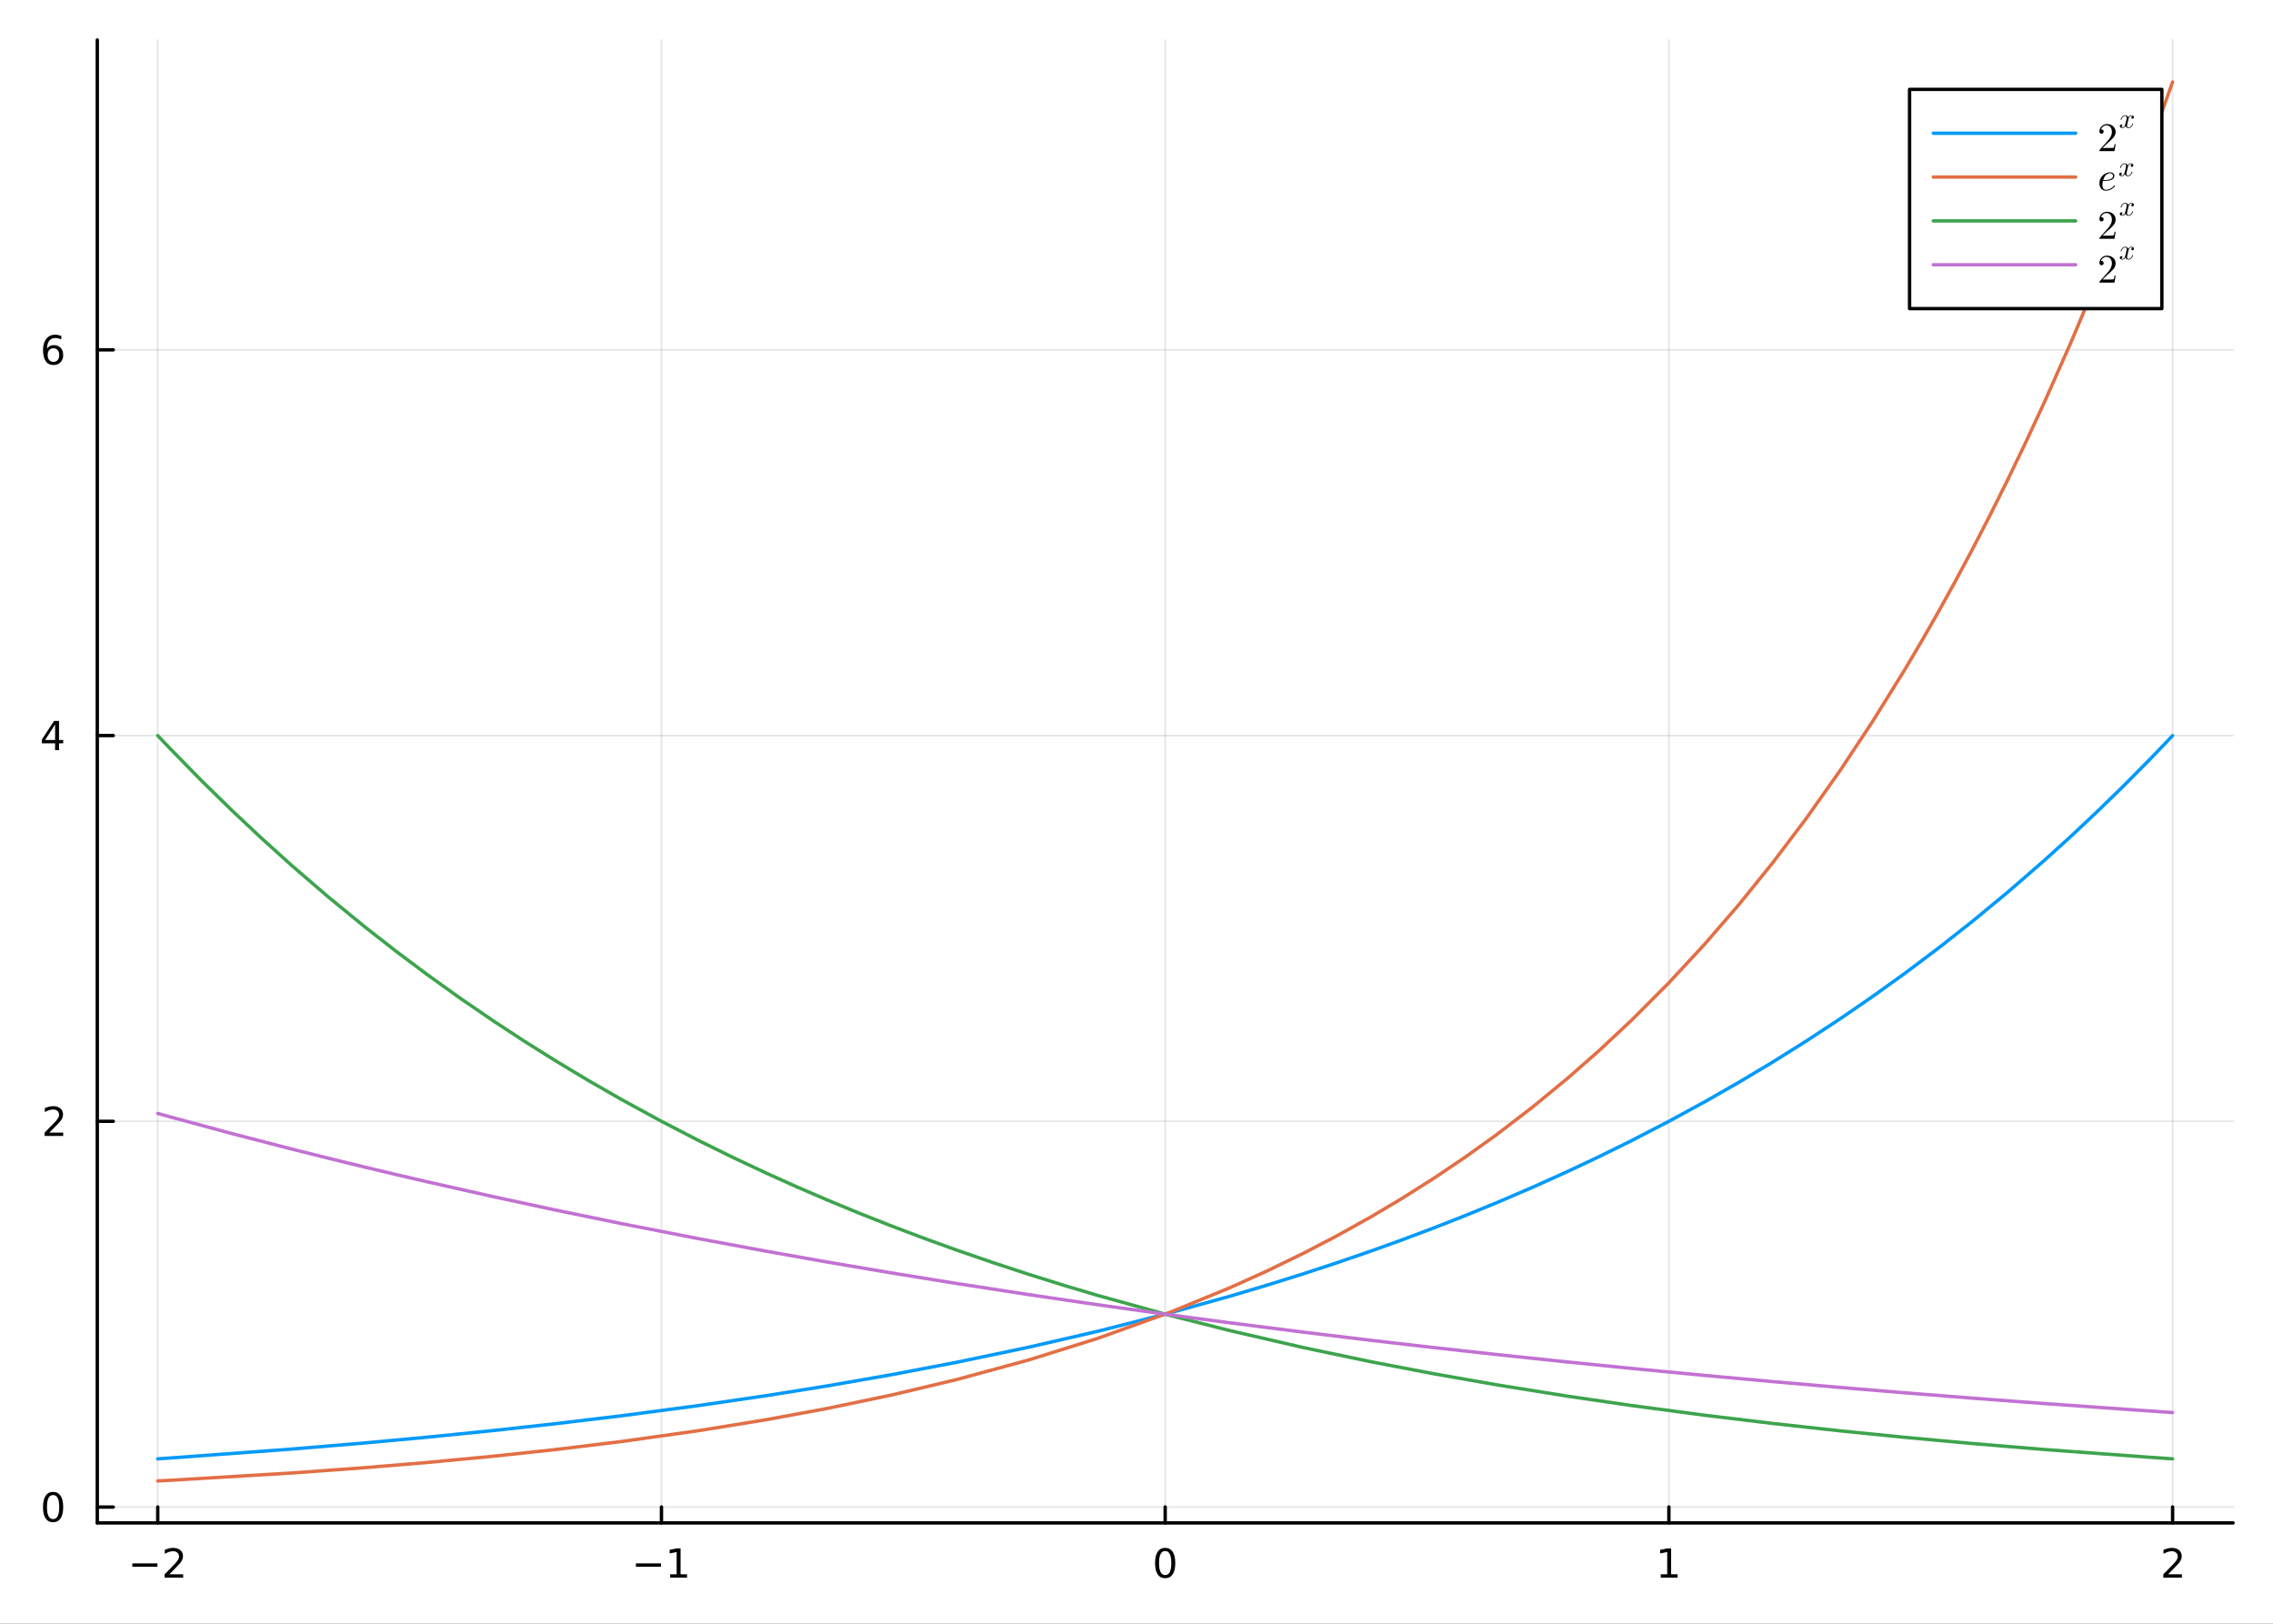 <?xml version="1.0" encoding="utf-8"?>
<svg xmlns="http://www.w3.org/2000/svg" xmlns:xlink="http://www.w3.org/1999/xlink" width="672" height="480" viewBox="0 0 2688 1920">
<rect x="0" y="0" width="2688" height="1920" fill="#333333" stroke="none"/>
<defs>
  <clipPath id="clip940">
    <rect x="0" y="0" width="2688" height="1920"/>
  </clipPath>
</defs>
<path clip-path="url(#clip940)" d="
M0 1920 L2688 1920 L2688 0 L0 0  Z
  " fill="#ffffff" fill-rule="evenodd" fill-opacity="1"/>
<defs>
  <clipPath id="clip941">
    <rect x="537" y="0" width="1883" height="1883"/>
  </clipPath>
</defs>
<defs>
  <clipPath id="clip942">
    <rect x="152" y="190" width="2490" height="1468"/>
  </clipPath>
</defs>
<path clip-path="url(#clip940)" d="
M115.057 1800.78 L2640.76 1800.78 L2640.76 47.244 L115.057 47.244  Z
  " fill="#ffffff" fill-rule="evenodd" fill-opacity="1"/>
<defs>
  <clipPath id="clip943">
    <rect x="115" y="47" width="2527" height="1755"/>
  </clipPath>
</defs>
<polyline clip-path="url(#clip943)" style="stroke:#000000; stroke-linecap:round; stroke-linejoin:round; stroke-width:2; stroke-opacity:0.1; fill:none" points="
  186.539,1800.78 186.539,47.244 
  "/>
<polyline clip-path="url(#clip943)" style="stroke:#000000; stroke-linecap:round; stroke-linejoin:round; stroke-width:2; stroke-opacity:0.1; fill:none" points="
  782.223,1800.78 782.223,47.244 
  "/>
<polyline clip-path="url(#clip943)" style="stroke:#000000; stroke-linecap:round; stroke-linejoin:round; stroke-width:2; stroke-opacity:0.1; fill:none" points="
  1377.91,1800.78 1377.91,47.244 
  "/>
<polyline clip-path="url(#clip943)" style="stroke:#000000; stroke-linecap:round; stroke-linejoin:round; stroke-width:2; stroke-opacity:0.1; fill:none" points="
  1973.59,1800.78 1973.59,47.244 
  "/>
<polyline clip-path="url(#clip943)" style="stroke:#000000; stroke-linecap:round; stroke-linejoin:round; stroke-width:2; stroke-opacity:0.1; fill:none" points="
  2569.27,1800.78 2569.27,47.244 
  "/>
<polyline clip-path="url(#clip940)" style="stroke:#000000; stroke-linecap:round; stroke-linejoin:round; stroke-width:4; stroke-opacity:1; fill:none" points="
  115.057,1800.78 2640.76,1800.78 
  "/>
<polyline clip-path="url(#clip940)" style="stroke:#000000; stroke-linecap:round; stroke-linejoin:round; stroke-width:4; stroke-opacity:1; fill:none" points="
  186.539,1800.78 186.539,1781.88 
  "/>
<polyline clip-path="url(#clip940)" style="stroke:#000000; stroke-linecap:round; stroke-linejoin:round; stroke-width:4; stroke-opacity:1; fill:none" points="
  782.223,1800.78 782.223,1781.88 
  "/>
<polyline clip-path="url(#clip940)" style="stroke:#000000; stroke-linecap:round; stroke-linejoin:round; stroke-width:4; stroke-opacity:1; fill:none" points="
  1377.91,1800.78 1377.91,1781.88 
  "/>
<polyline clip-path="url(#clip940)" style="stroke:#000000; stroke-linecap:round; stroke-linejoin:round; stroke-width:4; stroke-opacity:1; fill:none" points="
  1973.59,1800.78 1973.59,1781.88 
  "/>
<polyline clip-path="url(#clip940)" style="stroke:#000000; stroke-linecap:round; stroke-linejoin:round; stroke-width:4; stroke-opacity:1; fill:none" points="
  2569.27,1800.78 2569.27,1781.88 
  "/>
<path clip-path="url(#clip940)" d="M156.482 1848.65 L186.157 1848.65 L186.157 1852.59 L156.482 1852.59 L156.482 1848.65 Z" fill="#000000" fill-rule="evenodd" fill-opacity="1" /><path clip-path="url(#clip940)" d="M200.278 1861.55 L216.597 1861.55 L216.597 1865.48 L194.653 1865.48 L194.653 1861.55 Q197.315 1858.79 201.898 1854.16 Q206.504 1849.51 207.685 1848.17 Q209.93 1845.65 210.81 1843.91 Q211.713 1842.15 211.713 1840.46 Q211.713 1837.71 209.768 1835.97 Q207.847 1834.23 204.745 1834.23 Q202.546 1834.23 200.092 1835 Q197.662 1835.76 194.884 1837.31 L194.884 1832.59 Q197.708 1831.46 200.162 1830.88 Q202.616 1830.3 204.653 1830.3 Q210.023 1830.3 213.217 1832.98 Q216.412 1835.67 216.412 1840.16 Q216.412 1842.29 215.602 1844.21 Q214.815 1846.11 212.708 1848.7 Q212.129 1849.37 209.028 1852.59 Q205.926 1855.78 200.278 1861.55 Z" fill="#000000" fill-rule="evenodd" fill-opacity="1" /><path clip-path="url(#clip940)" d="M751.98 1848.65 L781.656 1848.65 L781.656 1852.59 L751.98 1852.59 L751.98 1848.65 Z" fill="#000000" fill-rule="evenodd" fill-opacity="1" /><path clip-path="url(#clip940)" d="M792.558 1861.55 L800.197 1861.55 L800.197 1835.18 L791.887 1836.85 L791.887 1832.59 L800.151 1830.92 L804.827 1830.92 L804.827 1861.55 L812.466 1861.55 L812.466 1865.48 L792.558 1865.48 L792.558 1861.55 Z" fill="#000000" fill-rule="evenodd" fill-opacity="1" /><path clip-path="url(#clip940)" d="M1377.91 1834 Q1374.3 1834 1372.47 1837.57 Q1370.66 1841.11 1370.66 1848.24 Q1370.66 1855.34 1372.47 1858.91 Q1374.3 1862.45 1377.91 1862.45 Q1381.54 1862.45 1383.35 1858.91 Q1385.18 1855.34 1385.18 1848.24 Q1385.18 1841.11 1383.35 1837.57 Q1381.54 1834 1377.91 1834 M1377.91 1830.3 Q1383.72 1830.3 1386.77 1834.9 Q1389.85 1839.49 1389.85 1848.24 Q1389.85 1856.96 1386.77 1861.57 Q1383.72 1866.15 1377.91 1866.15 Q1372.1 1866.15 1369.02 1861.57 Q1365.96 1856.96 1365.96 1848.24 Q1365.96 1839.49 1369.02 1834.9 Q1372.1 1830.3 1377.91 1830.3 Z" fill="#000000" fill-rule="evenodd" fill-opacity="1" /><path clip-path="url(#clip940)" d="M1963.97 1861.55 L1971.61 1861.55 L1971.61 1835.18 L1963.3 1836.85 L1963.3 1832.59 L1971.56 1830.92 L1976.24 1830.92 L1976.24 1861.55 L1983.88 1861.55 L1983.88 1865.48 L1963.97 1865.48 L1963.97 1861.55 Z" fill="#000000" fill-rule="evenodd" fill-opacity="1" /><path clip-path="url(#clip940)" d="M2563.93 1861.55 L2580.25 1861.55 L2580.25 1865.48 L2558.3 1865.48 L2558.3 1861.55 Q2560.96 1858.79 2565.55 1854.16 Q2570.15 1849.51 2571.33 1848.17 Q2573.58 1845.65 2574.46 1843.91 Q2575.36 1842.15 2575.36 1840.46 Q2575.36 1837.71 2573.42 1835.97 Q2571.5 1834.23 2568.39 1834.23 Q2566.2 1834.23 2563.74 1835 Q2561.31 1835.76 2558.53 1837.31 L2558.53 1832.59 Q2561.36 1831.46 2563.81 1830.88 Q2566.26 1830.3 2568.3 1830.3 Q2573.67 1830.3 2576.87 1832.98 Q2580.06 1835.67 2580.06 1840.16 Q2580.06 1842.29 2579.25 1844.21 Q2578.46 1846.11 2576.36 1848.7 Q2575.78 1849.37 2572.68 1852.59 Q2569.57 1855.78 2563.93 1861.55 Z" fill="#000000" fill-rule="evenodd" fill-opacity="1" /><polyline clip-path="url(#clip943)" style="stroke:#000000; stroke-linecap:round; stroke-linejoin:round; stroke-width:2; stroke-opacity:0.1; fill:none" points="
  115.057,1782.02 2640.76,1782.02 
  "/>
<polyline clip-path="url(#clip943)" style="stroke:#000000; stroke-linecap:round; stroke-linejoin:round; stroke-width:2; stroke-opacity:0.1; fill:none" points="
  115.057,1325.9 2640.76,1325.9 
  "/>
<polyline clip-path="url(#clip943)" style="stroke:#000000; stroke-linecap:round; stroke-linejoin:round; stroke-width:2; stroke-opacity:0.1; fill:none" points="
  115.057,869.778 2640.76,869.778 
  "/>
<polyline clip-path="url(#clip943)" style="stroke:#000000; stroke-linecap:round; stroke-linejoin:round; stroke-width:2; stroke-opacity:0.1; fill:none" points="
  115.057,413.66 2640.76,413.66 
  "/>
<polyline clip-path="url(#clip940)" style="stroke:#000000; stroke-linecap:round; stroke-linejoin:round; stroke-width:4; stroke-opacity:1; fill:none" points="
  115.057,1800.78 115.057,47.244 
  "/>
<polyline clip-path="url(#clip940)" style="stroke:#000000; stroke-linecap:round; stroke-linejoin:round; stroke-width:4; stroke-opacity:1; fill:none" points="
  115.057,1782.02 133.955,1782.02 
  "/>
<polyline clip-path="url(#clip940)" style="stroke:#000000; stroke-linecap:round; stroke-linejoin:round; stroke-width:4; stroke-opacity:1; fill:none" points="
  115.057,1325.9 133.955,1325.9 
  "/>
<polyline clip-path="url(#clip940)" style="stroke:#000000; stroke-linecap:round; stroke-linejoin:round; stroke-width:4; stroke-opacity:1; fill:none" points="
  115.057,869.778 133.955,869.778 
  "/>
<polyline clip-path="url(#clip940)" style="stroke:#000000; stroke-linecap:round; stroke-linejoin:round; stroke-width:4; stroke-opacity:1; fill:none" points="
  115.057,413.66 133.955,413.66 
  "/>
<path clip-path="url(#clip940)" d="M62.793 1767.81 Q59.182 1767.81 57.353 1771.38 Q55.547 1774.92 55.547 1782.05 Q55.547 1789.16 57.353 1792.72 Q59.182 1796.26 62.793 1796.26 Q66.427 1796.26 68.233 1792.72 Q70.061 1789.16 70.061 1782.05 Q70.061 1774.92 68.233 1771.38 Q66.427 1767.81 62.793 1767.81 M62.793 1764.11 Q68.603 1764.11 71.659 1768.72 Q74.737 1773.3 74.737 1782.05 Q74.737 1790.78 71.659 1795.38 Q68.603 1799.97 62.793 1799.97 Q56.983 1799.97 53.904 1795.38 Q50.848 1790.78 50.848 1782.05 Q50.848 1773.3 53.904 1768.72 Q56.983 1764.11 62.793 1764.11 Z" fill="#000000" fill-rule="evenodd" fill-opacity="1" /><path clip-path="url(#clip940)" d="M58.418 1339.24 L74.737 1339.24 L74.737 1343.18 L52.793 1343.18 L52.793 1339.24 Q55.455 1336.49 60.038 1331.86 Q64.645 1327.2 65.825 1325.86 Q68.07 1323.34 68.95 1321.6 Q69.853 1319.84 69.853 1318.15 Q69.853 1315.4 67.909 1313.66 Q65.987 1311.93 62.885 1311.93 Q60.686 1311.93 58.233 1312.69 Q55.802 1313.45 53.024 1315.01 L53.024 1310.28 Q55.848 1309.15 58.302 1308.57 Q60.756 1307.99 62.793 1307.99 Q68.163 1307.99 71.358 1310.68 Q74.552 1313.36 74.552 1317.85 Q74.552 1319.98 73.742 1321.9 Q72.955 1323.8 70.848 1326.39 Q70.27 1327.07 67.168 1330.28 Q64.066 1333.48 58.418 1339.24 Z" fill="#000000" fill-rule="evenodd" fill-opacity="1" /><path clip-path="url(#clip940)" d="M65.154 856.572 L53.348 875.021 L65.154 875.021 L65.154 856.572 M63.927 852.498 L69.807 852.498 L69.807 875.021 L74.737 875.021 L74.737 878.91 L69.807 878.91 L69.807 887.058 L65.154 887.058 L65.154 878.91 L49.552 878.91 L49.552 874.396 L63.927 852.498 Z" fill="#000000" fill-rule="evenodd" fill-opacity="1" /><path clip-path="url(#clip940)" d="M63.209 411.796 Q60.061 411.796 58.209 413.949 Q56.381 416.102 56.381 419.852 Q56.381 423.579 58.209 425.754 Q60.061 427.907 63.209 427.907 Q66.358 427.907 68.186 425.754 Q70.038 423.579 70.038 419.852 Q70.038 416.102 68.186 413.949 Q66.358 411.796 63.209 411.796 M72.492 397.143 L72.492 401.403 Q70.733 400.569 68.927 400.13 Q67.145 399.69 65.385 399.69 Q60.756 399.69 58.302 402.815 Q55.871 405.94 55.524 412.259 Q56.89 410.245 58.95 409.18 Q61.01 408.093 63.487 408.093 Q68.695 408.093 71.705 411.264 Q74.737 414.412 74.737 419.852 Q74.737 425.176 71.589 428.393 Q68.441 431.611 63.209 431.611 Q57.214 431.611 54.043 427.028 Q50.872 422.421 50.872 413.694 Q50.872 405.5 54.76 400.639 Q58.649 395.755 65.2 395.755 Q66.959 395.755 68.742 396.102 Q70.547 396.449 72.492 397.143 Z" fill="#000000" fill-rule="evenodd" fill-opacity="1" /><polyline clip-path="url(#clip943)" style="stroke:#009af9; stroke-linecap:round; stroke-linejoin:round; stroke-width:4; stroke-opacity:1; fill:none" points="
  186.539,1725 202.052,1723.96 345.491,1713.42 431.692,1706.18 504.574,1699.47 583.744,1691.5 656.732,1683.48 734.983,1674.08 825.644,1662.08 906.213,1650.29 
  976.864,1639 1053.89,1625.59 1131.38,1610.83 1217.05,1592.89 1298.57,1574.07 1383.32,1552.51 1454.67,1532.65 1498.22,1519.68 1541.78,1506.05 1581.67,1492.93 
  1621.57,1479.2 1658.42,1465.93 1695.27,1452.08 1732.59,1437.44 1769.92,1422.14 1811.75,1404.19 1853.58,1385.34 1891.49,1367.45 1929.4,1348.76 1972.8,1326.32 
  2016.2,1302.71 2056.38,1279.77 2096.57,1255.72 2136.19,1230.89 2175.81,1204.89 2214.27,1178.48 2252.74,1150.85 2292.17,1121.21 2331.6,1090.19 2374.8,1054.52 
  2418.01,1017.01 2449.39,988.561 2480.76,959.054 2512.14,928.449 2543.52,896.707 2549.96,890.05 2556.4,883.343 2562.84,876.586 2569.27,869.778 
  "/>
<polyline clip-path="url(#clip943)" style="stroke:#e26f46; stroke-linecap:round; stroke-linejoin:round; stroke-width:4; stroke-opacity:1; fill:none" points="
  186.539,1751.15 202.052,1750.34 345.491,1741.71 431.692,1735.44 504.574,1729.37 583.744,1721.89 656.732,1714.05 734.983,1704.51 825.644,1691.77 906.213,1678.7 
  976.864,1665.69 1053.89,1649.64 1131.38,1631.25 1217.05,1607.93 1298.57,1582.4 1383.32,1551.87 1454.67,1522.59 1498.22,1502.91 1541.78,1481.74 1581.67,1460.94 
  1621.57,1438.7 1658.42,1416.79 1695.27,1393.48 1732.59,1368.36 1769.92,1341.61 1811.75,1309.57 1853.58,1275.2 1891.49,1241.9 1929.4,1206.41 1972.8,1162.91 
  2016.2,1116.12 2056.38,1069.65 2096.57,1019.93 2136.19,967.523 2175.81,911.511 2214.27,853.444 2252.74,791.505 2272.45,758.172 2292.17,723.717 2311.88,688.103 
  2331.6,651.291 2353.2,609.535 2374.8,566.237 2396.4,521.34 2418.01,474.785 2449.39,404.077 2480.76,329.544 2512.14,250.98 2543.52,168.166 2549.96,150.63 
  2556.4,132.904 2562.84,114.986 2569.27,96.872 
  "/>
<polyline clip-path="url(#clip943)" style="stroke:#3da44d; stroke-linecap:round; stroke-linejoin:round; stroke-width:4; stroke-opacity:1; fill:none" points="
  186.539,869.778 190.417,873.886 194.296,877.975 198.174,882.045 202.052,886.097 237.912,922.712 273.772,957.831 309.632,991.514 345.491,1023.82 388.592,1060.91 
  431.692,1096.18 468.133,1124.65 504.574,1151.95 544.159,1180.31 583.744,1207.4 620.238,1231.29 656.732,1254.18 695.857,1277.68 734.983,1300.12 780.313,1324.88 
  825.644,1348.37 865.928,1368.23 906.213,1387.18 941.538,1403.08 976.864,1418.34 1015.38,1434.28 1053.89,1449.52 1092.64,1464.17 1131.38,1478.19 1174.22,1492.96 
  1217.05,1507.01 1257.81,1519.75 1298.57,1531.9 1383.32,1555.39 1454.67,1573.44 1541.78,1593.55 1621.57,1610.26 1695.27,1624.37 1769.92,1637.49 1853.58,1650.9 
  1929.4,1661.97 2016.2,1673.5 2096.57,1683.19 2175.81,1691.89 2252.74,1699.61 2331.6,1706.84 2418.01,1714.03 2543.52,1723.27 2569.27,1725 
  "/>
<polyline clip-path="url(#clip943)" style="stroke:#c271d2; stroke-linecap:round; stroke-linejoin:round; stroke-width:4; stroke-opacity:1; fill:none" points="
  186.539,1316.59 194.296,1318.74 202.052,1320.89 273.772,1340.27 345.491,1358.84 388.592,1369.62 431.692,1380.13 468.133,1388.8 504.574,1397.29 583.744,1415.1 
  656.732,1430.79 734.983,1446.87 825.644,1464.58 906.213,1479.53 976.864,1492.06 1053.89,1505.13 1131.38,1517.68 1217.05,1530.9 1298.57,1542.86 1383.32,1554.69 
  1454.67,1564.2 1541.78,1575.27 1621.57,1584.92 1695.27,1593.42 1769.92,1601.67 1853.58,1610.48 1929.4,1618.09 2016.2,1626.4 2096.57,1633.71 2175.81,1640.58 
  2252.74,1646.95 2331.6,1653.18 2418.01,1659.67 2543.52,1668.53 2569.27,1670.27 
  "/>
<path clip-path="url(#clip940)" d="
M2258.22 364.895 L2556.57 364.895 L2556.57 105.695 L2258.22 105.695  Z
  " fill="#ffffff" fill-rule="evenodd" fill-opacity="1"/>
<polyline clip-path="url(#clip940)" style="stroke:#000000; stroke-linecap:round; stroke-linejoin:round; stroke-width:4; stroke-opacity:1; fill:none" points="
  2258.22,364.895 2556.57,364.895 2556.57,105.695 2258.22,105.695 2258.22,364.895 
  "/>
<polyline clip-path="url(#clip940)" style="stroke:#009af9; stroke-linecap:round; stroke-linejoin:round; stroke-width:4; stroke-opacity:1; fill:none" points="
  2286.29,157.535 2454.67,157.535 
  "/>
<path clip-path="url(#clip940)" d="M2482.73 178.684 Q2482.73 177.817 2482.8 177.56 Q2482.89 177.302 2483.27 176.904 L2492.47 166.645 Q2497.51 160.977 2497.51 156.035 Q2497.51 152.826 2495.82 150.53 Q2494.16 148.235 2491.09 148.235 Q2488.98 148.235 2487.2 149.523 Q2485.42 150.811 2484.6 153.107 Q2484.74 153.06 2485.24 153.06 Q2486.43 153.06 2487.09 153.809 Q2487.77 154.559 2487.77 155.566 Q2487.77 156.854 2486.92 157.487 Q2486.1 158.096 2485.28 158.096 Q2484.96 158.096 2484.51 158.025 Q2484.09 157.955 2483.41 157.299 Q2482.73 156.62 2482.73 155.426 Q2482.73 152.076 2485.26 149.406 Q2487.81 146.736 2491.7 146.736 Q2496.1 146.736 2498.99 149.359 Q2501.89 151.959 2501.89 156.035 Q2501.89 157.463 2501.45 158.775 Q2501.02 160.063 2500.44 161.07 Q2499.88 162.078 2498.33 163.694 Q2496.78 165.31 2495.54 166.458 Q2494.3 167.605 2491.51 170.041 L2486.43 174.983 L2495.07 174.983 Q2499.29 174.983 2499.62 174.609 Q2500.09 173.929 2500.67 170.346 L2501.89 170.346 L2500.53 178.684 L2482.73 178.684 Z" fill="#000000" fill-rule="evenodd" fill-opacity="1" /><path clip-path="url(#clip940)" d="M2523.54 138.462 Q2523.54 139.38 2522.97 139.905 Q2522.4 140.413 2521.74 140.413 Q2521.12 140.413 2520.79 140.052 Q2520.46 139.691 2520.46 139.232 Q2520.46 138.609 2520.92 138.068 Q2521.38 137.527 2522.07 137.412 Q2521.4 136.986 2520.4 136.986 Q2519.74 136.986 2519.17 137.331 Q2518.61 137.675 2518.26 138.118 Q2517.94 138.56 2517.64 139.2 Q2517.36 139.823 2517.25 140.2 Q2517.15 140.56 2517.07 140.954 L2515.92 145.545 Q2515.36 147.725 2515.36 148.496 Q2515.36 149.447 2515.82 150.086 Q2516.28 150.709 2517.2 150.709 Q2517.56 150.709 2517.97 150.611 Q2518.38 150.496 2518.9 150.201 Q2519.45 149.89 2519.92 149.431 Q2520.41 148.955 2520.89 148.152 Q2521.36 147.348 2521.68 146.315 Q2521.77 145.955 2522.1 145.955 Q2522.51 145.955 2522.51 146.283 Q2522.51 146.561 2522.28 147.152 Q2522.07 147.725 2521.59 148.48 Q2521.13 149.217 2520.53 149.89 Q2519.92 150.545 2519.02 151.005 Q2518.12 151.464 2517.13 151.464 Q2515.72 151.464 2514.79 150.709 Q2513.85 149.955 2513.51 148.906 Q2513.43 149.053 2513.31 149.25 Q2513.2 149.447 2512.85 149.89 Q2512.53 150.316 2512.15 150.644 Q2511.77 150.955 2511.18 151.201 Q2510.61 151.464 2509.99 151.464 Q2509.2 151.464 2508.49 151.234 Q2507.8 151.005 2507.31 150.48 Q2506.82 149.955 2506.82 149.234 Q2506.82 148.43 2507.36 147.873 Q2507.92 147.299 2508.67 147.299 Q2509.15 147.299 2509.53 147.578 Q2509.92 147.857 2509.92 148.463 Q2509.92 149.135 2509.46 149.644 Q2509 150.152 2508.35 150.283 Q2509.02 150.709 2510.02 150.709 Q2511.1 150.709 2511.95 149.758 Q2512.81 148.808 2513.21 147.217 Q2514.23 143.397 2514.62 141.692 Q2515.02 139.97 2515.02 139.232 Q2515.02 138.544 2514.84 138.068 Q2514.66 137.593 2514.35 137.38 Q2514.05 137.15 2513.77 137.068 Q2513.51 136.986 2513.21 136.986 Q2512.72 136.986 2512.17 137.183 Q2511.62 137.38 2510.97 137.839 Q2510.33 138.281 2509.72 139.2 Q2509.12 140.118 2508.71 141.38 Q2508.62 141.757 2508.26 141.757 Q2507.87 141.741 2507.87 141.413 Q2507.87 141.134 2508.08 140.56 Q2508.31 139.97 2508.77 139.232 Q2509.25 138.495 2509.85 137.839 Q2510.48 137.167 2511.38 136.707 Q2512.3 136.248 2513.28 136.248 Q2513.72 136.248 2514.15 136.347 Q2514.59 136.429 2515.12 136.675 Q2515.66 136.921 2516.13 137.462 Q2516.61 138.003 2516.9 138.79 Q2517.1 138.413 2517.36 138.052 Q2517.64 137.691 2518.07 137.249 Q2518.51 136.789 2519.12 136.527 Q2519.74 136.248 2520.43 136.248 Q2521.1 136.248 2521.76 136.429 Q2522.41 136.593 2522.97 137.134 Q2523.54 137.658 2523.54 138.462 Z" fill="#000000" fill-rule="evenodd" fill-opacity="1" /><polyline clip-path="url(#clip940)" style="stroke:#e26f46; stroke-linecap:round; stroke-linejoin:round; stroke-width:4; stroke-opacity:1; fill:none" points="
  2286.29,209.375 2454.67,209.375 
  "/>
<path clip-path="url(#clip940)" d="M2500.98 219.39 Q2501.16 219.601 2501.16 219.812 Q2501.16 220.023 2500.7 220.632 Q2500.25 221.241 2499.29 222.061 Q2498.33 222.88 2497.09 223.653 Q2495.85 224.426 2494.02 224.942 Q2492.19 225.48 2490.27 225.48 Q2486.83 225.48 2484.77 223.021 Q2482.73 220.562 2482.73 216.791 Q2482.73 214.378 2483.53 212.247 Q2484.32 210.092 2485.61 208.569 Q2486.92 207.047 2488.56 205.946 Q2490.23 204.822 2491.96 204.283 Q2493.69 203.744 2495.31 203.744 Q2497.67 203.744 2499.06 204.939 Q2500.44 206.133 2500.44 207.82 Q2500.44 208.218 2500.32 208.71 Q2500.23 209.202 2499.9 209.975 Q2499.59 210.748 2498.8 211.52 Q2498 212.27 2496.83 212.762 Q2494.23 213.863 2489.5 213.863 L2486.95 213.863 Q2486.2 216.884 2486.2 218.852 Q2486.2 219.625 2486.34 220.421 Q2486.48 221.194 2486.85 222.178 Q2487.25 223.161 2488.14 223.794 Q2489.05 224.403 2490.37 224.403 Q2490.79 224.403 2491.23 224.379 Q2491.7 224.356 2492.87 224.098 Q2494.07 223.841 2495.12 223.396 Q2496.18 222.951 2497.51 221.99 Q2498.87 221.007 2499.95 219.671 Q2500.32 219.18 2500.58 219.18 Q2500.79 219.18 2500.98 219.39 M2498.85 207.82 Q2498.85 206.531 2497.88 205.665 Q2496.95 204.798 2495.31 204.798 Q2494.79 204.798 2494.16 204.915 Q2493.53 205.032 2492.47 205.524 Q2491.44 206.016 2490.53 206.836 Q2489.62 207.632 2488.7 209.202 Q2487.79 210.748 2487.25 212.809 L2489.22 212.809 Q2489.9 212.809 2490.39 212.809 Q2490.88 212.785 2491.96 212.692 Q2493.06 212.598 2493.86 212.434 Q2494.65 212.247 2495.66 211.872 Q2496.67 211.497 2497.3 211.005 Q2497.96 210.49 2498.4 209.67 Q2498.85 208.85 2498.85 207.82 Z" fill="#000000" fill-rule="evenodd" fill-opacity="1" /><path clip-path="url(#clip940)" d="M2522.83 195.359 Q2522.83 196.277 2522.25 196.802 Q2521.68 197.31 2521.02 197.31 Q2520.4 197.31 2520.07 196.95 Q2519.74 196.589 2519.74 196.13 Q2519.74 195.507 2520.2 194.966 Q2520.66 194.425 2521.35 194.31 Q2520.68 193.884 2519.68 193.884 Q2519.02 193.884 2518.45 194.228 Q2517.89 194.572 2517.55 195.015 Q2517.22 195.458 2516.92 196.097 Q2516.65 196.72 2516.53 197.097 Q2516.43 197.458 2516.35 197.851 L2515.2 202.442 Q2514.65 204.623 2514.65 205.393 Q2514.65 206.344 2515.1 206.984 Q2515.56 207.607 2516.48 207.607 Q2516.84 207.607 2517.25 207.509 Q2517.66 207.394 2518.19 207.099 Q2518.73 206.787 2519.2 206.328 Q2519.7 205.853 2520.17 205.049 Q2520.65 204.246 2520.96 203.213 Q2521.06 202.852 2521.38 202.852 Q2521.79 202.852 2521.79 203.18 Q2521.79 203.459 2521.56 204.049 Q2521.35 204.623 2520.88 205.377 Q2520.42 206.115 2519.81 206.787 Q2519.2 207.443 2518.3 207.902 Q2517.4 208.361 2516.42 208.361 Q2515.01 208.361 2514.07 207.607 Q2513.14 206.853 2512.79 205.803 Q2512.71 205.951 2512.6 206.148 Q2512.48 206.344 2512.14 206.787 Q2511.81 207.213 2511.43 207.541 Q2511.05 207.853 2510.46 208.099 Q2509.89 208.361 2509.27 208.361 Q2508.48 208.361 2507.78 208.132 Q2507.09 207.902 2506.59 207.377 Q2506.1 206.853 2506.1 206.131 Q2506.1 205.328 2506.64 204.77 Q2507.2 204.197 2507.96 204.197 Q2508.43 204.197 2508.81 204.475 Q2509.2 204.754 2509.2 205.361 Q2509.2 206.033 2508.74 206.541 Q2508.28 207.049 2507.63 207.181 Q2508.3 207.607 2509.3 207.607 Q2510.38 207.607 2511.23 206.656 Q2512.09 205.705 2512.5 204.115 Q2513.51 200.294 2513.91 198.589 Q2514.3 196.868 2514.3 196.13 Q2514.3 195.441 2514.12 194.966 Q2513.94 194.49 2513.63 194.277 Q2513.33 194.048 2513.05 193.966 Q2512.79 193.884 2512.5 193.884 Q2512.01 193.884 2511.45 194.08 Q2510.91 194.277 2510.25 194.736 Q2509.61 195.179 2509.01 196.097 Q2508.4 197.015 2507.99 198.278 Q2507.91 198.655 2507.55 198.655 Q2507.15 198.638 2507.15 198.311 Q2507.15 198.032 2507.37 197.458 Q2507.6 196.868 2508.05 196.13 Q2508.53 195.392 2509.14 194.736 Q2509.76 194.064 2510.66 193.605 Q2511.58 193.146 2512.56 193.146 Q2513.01 193.146 2513.43 193.244 Q2513.87 193.326 2514.4 193.572 Q2514.94 193.818 2515.42 194.359 Q2515.89 194.9 2516.19 195.687 Q2516.38 195.31 2516.65 194.949 Q2516.92 194.589 2517.35 194.146 Q2517.79 193.687 2518.4 193.425 Q2519.02 193.146 2519.71 193.146 Q2520.38 193.146 2521.04 193.326 Q2521.7 193.49 2522.25 194.031 Q2522.83 194.556 2522.83 195.359 Z" fill="#000000" fill-rule="evenodd" fill-opacity="1" /><polyline clip-path="url(#clip940)" style="stroke:#3da44d; stroke-linecap:round; stroke-linejoin:round; stroke-width:4; stroke-opacity:1; fill:none" points="
  2286.29,261.215 2454.67,261.215 
  "/>
<path clip-path="url(#clip940)" d="M2482.73 282.364 Q2482.73 281.497 2482.8 281.24 Q2482.89 280.982 2483.27 280.584 L2492.47 270.325 Q2497.51 264.657 2497.51 259.715 Q2497.51 256.506 2495.82 254.21 Q2494.16 251.915 2491.09 251.915 Q2488.98 251.915 2487.2 253.203 Q2485.42 254.491 2484.6 256.787 Q2484.74 256.74 2485.24 256.74 Q2486.43 256.74 2487.09 257.489 Q2487.77 258.239 2487.77 259.246 Q2487.77 260.534 2486.92 261.167 Q2486.1 261.776 2485.28 261.776 Q2484.96 261.776 2484.51 261.705 Q2484.09 261.635 2483.41 260.979 Q2482.73 260.3 2482.73 259.106 Q2482.73 255.756 2485.26 253.086 Q2487.81 250.416 2491.7 250.416 Q2496.1 250.416 2498.99 253.039 Q2501.89 255.639 2501.89 259.715 Q2501.89 261.143 2501.45 262.455 Q2501.02 263.743 2500.44 264.75 Q2499.88 265.758 2498.33 267.374 Q2496.78 268.99 2495.54 270.138 Q2494.3 271.285 2491.51 273.721 L2486.43 278.663 L2495.07 278.663 Q2499.29 278.663 2499.62 278.289 Q2500.09 277.609 2500.67 274.026 L2501.89 274.026 L2500.53 282.364 L2482.73 282.364 Z" fill="#000000" fill-rule="evenodd" fill-opacity="1" /><path clip-path="url(#clip940)" d="M2523.54 242.142 Q2523.54 243.06 2522.97 243.585 Q2522.4 244.093 2521.74 244.093 Q2521.12 244.093 2520.79 243.732 Q2520.46 243.371 2520.46 242.912 Q2520.46 242.289 2520.92 241.748 Q2521.38 241.207 2522.07 241.092 Q2521.4 240.666 2520.4 240.666 Q2519.74 240.666 2519.17 241.011 Q2518.61 241.355 2518.26 241.798 Q2517.94 242.24 2517.64 242.88 Q2517.36 243.503 2517.25 243.88 Q2517.15 244.24 2517.07 244.634 L2515.92 249.225 Q2515.36 251.405 2515.36 252.176 Q2515.36 253.127 2515.82 253.766 Q2516.28 254.389 2517.2 254.389 Q2517.56 254.389 2517.97 254.291 Q2518.38 254.176 2518.9 253.881 Q2519.45 253.57 2519.92 253.111 Q2520.41 252.635 2520.89 251.832 Q2521.36 251.028 2521.68 249.995 Q2521.77 249.635 2522.1 249.635 Q2522.51 249.635 2522.51 249.963 Q2522.51 250.241 2522.28 250.832 Q2522.07 251.405 2521.59 252.16 Q2521.13 252.897 2520.53 253.57 Q2519.92 254.225 2519.02 254.685 Q2518.12 255.144 2517.13 255.144 Q2515.72 255.144 2514.79 254.389 Q2513.85 253.635 2513.51 252.586 Q2513.43 252.733 2513.31 252.93 Q2513.2 253.127 2512.85 253.57 Q2512.53 253.996 2512.15 254.324 Q2511.77 254.635 2511.18 254.881 Q2510.61 255.144 2509.99 255.144 Q2509.2 255.144 2508.49 254.914 Q2507.8 254.685 2507.31 254.16 Q2506.82 253.635 2506.82 252.914 Q2506.82 252.11 2507.36 251.553 Q2507.92 250.979 2508.67 250.979 Q2509.15 250.979 2509.53 251.258 Q2509.92 251.537 2509.92 252.143 Q2509.92 252.815 2509.46 253.324 Q2509 253.832 2508.35 253.963 Q2509.02 254.389 2510.02 254.389 Q2511.1 254.389 2511.95 253.438 Q2512.81 252.488 2513.21 250.897 Q2514.23 247.077 2514.62 245.372 Q2515.02 243.65 2515.02 242.912 Q2515.02 242.224 2514.84 241.748 Q2514.66 241.273 2514.35 241.06 Q2514.05 240.83 2513.77 240.748 Q2513.51 240.666 2513.21 240.666 Q2512.72 240.666 2512.17 240.863 Q2511.62 241.06 2510.97 241.519 Q2510.33 241.961 2509.72 242.88 Q2509.12 243.798 2508.71 245.06 Q2508.62 245.437 2508.26 245.437 Q2507.87 245.421 2507.87 245.093 Q2507.87 244.814 2508.08 244.24 Q2508.31 243.65 2508.77 242.912 Q2509.25 242.175 2509.85 241.519 Q2510.48 240.847 2511.38 240.387 Q2512.3 239.928 2513.28 239.928 Q2513.72 239.928 2514.15 240.027 Q2514.59 240.109 2515.12 240.355 Q2515.66 240.601 2516.13 241.142 Q2516.61 241.683 2516.9 242.47 Q2517.1 242.093 2517.36 241.732 Q2517.64 241.371 2518.07 240.929 Q2518.51 240.469 2519.12 240.207 Q2519.74 239.928 2520.43 239.928 Q2521.1 239.928 2521.76 240.109 Q2522.41 240.273 2522.97 240.814 Q2523.54 241.338 2523.54 242.142 Z" fill="#000000" fill-rule="evenodd" fill-opacity="1" /><polyline clip-path="url(#clip940)" style="stroke:#c271d2; stroke-linecap:round; stroke-linejoin:round; stroke-width:4; stroke-opacity:1; fill:none" points="
  2286.29,313.055 2454.67,313.055 
  "/>
<path clip-path="url(#clip940)" d="M2482.73 334.204 Q2482.73 333.337 2482.8 333.08 Q2482.89 332.822 2483.27 332.424 L2492.47 322.165 Q2497.51 316.497 2497.51 311.555 Q2497.51 308.346 2495.82 306.05 Q2494.16 303.755 2491.09 303.755 Q2488.98 303.755 2487.2 305.043 Q2485.42 306.331 2484.6 308.627 Q2484.74 308.58 2485.24 308.58 Q2486.43 308.58 2487.09 309.329 Q2487.77 310.079 2487.77 311.086 Q2487.77 312.374 2486.92 313.007 Q2486.1 313.616 2485.28 313.616 Q2484.96 313.616 2484.51 313.545 Q2484.09 313.475 2483.41 312.819 Q2482.73 312.14 2482.73 310.946 Q2482.73 307.596 2485.26 304.926 Q2487.81 302.256 2491.7 302.256 Q2496.1 302.256 2498.99 304.879 Q2501.89 307.479 2501.89 311.555 Q2501.89 312.983 2501.45 314.295 Q2501.02 315.583 2500.44 316.59 Q2499.88 317.598 2498.33 319.214 Q2496.78 320.83 2495.54 321.978 Q2494.3 323.125 2491.51 325.561 L2486.43 330.503 L2495.07 330.503 Q2499.29 330.503 2499.62 330.129 Q2500.09 329.449 2500.67 325.866 L2501.89 325.866 L2500.53 334.204 L2482.73 334.204 Z" fill="#000000" fill-rule="evenodd" fill-opacity="1" /><path clip-path="url(#clip940)" d="M2523.54 293.982 Q2523.54 294.9 2522.97 295.425 Q2522.4 295.933 2521.74 295.933 Q2521.12 295.933 2520.79 295.572 Q2520.46 295.211 2520.46 294.752 Q2520.46 294.129 2520.92 293.588 Q2521.38 293.047 2522.07 292.932 Q2521.4 292.506 2520.4 292.506 Q2519.74 292.506 2519.17 292.851 Q2518.61 293.195 2518.26 293.638 Q2517.94 294.08 2517.64 294.72 Q2517.36 295.343 2517.25 295.72 Q2517.15 296.08 2517.07 296.474 L2515.92 301.065 Q2515.36 303.245 2515.36 304.016 Q2515.36 304.967 2515.82 305.606 Q2516.28 306.229 2517.2 306.229 Q2517.56 306.229 2517.97 306.131 Q2518.38 306.016 2518.9 305.721 Q2519.45 305.41 2519.92 304.951 Q2520.41 304.475 2520.89 303.672 Q2521.36 302.868 2521.68 301.835 Q2521.77 301.475 2522.1 301.475 Q2522.51 301.475 2522.51 301.803 Q2522.51 302.081 2522.28 302.672 Q2522.07 303.245 2521.59 304 Q2521.13 304.737 2520.53 305.41 Q2519.92 306.065 2519.02 306.525 Q2518.12 306.984 2517.13 306.984 Q2515.72 306.984 2514.79 306.229 Q2513.85 305.475 2513.51 304.426 Q2513.43 304.573 2513.31 304.77 Q2513.2 304.967 2512.85 305.41 Q2512.53 305.836 2512.15 306.164 Q2511.77 306.475 2511.18 306.721 Q2510.61 306.984 2509.99 306.984 Q2509.2 306.984 2508.49 306.754 Q2507.8 306.525 2507.31 306 Q2506.82 305.475 2506.82 304.754 Q2506.82 303.95 2507.36 303.393 Q2507.92 302.819 2508.67 302.819 Q2509.15 302.819 2509.53 303.098 Q2509.92 303.377 2509.92 303.983 Q2509.92 304.655 2509.46 305.164 Q2509 305.672 2508.35 305.803 Q2509.02 306.229 2510.02 306.229 Q2511.1 306.229 2511.95 305.278 Q2512.81 304.328 2513.21 302.737 Q2514.23 298.917 2514.62 297.212 Q2515.02 295.49 2515.02 294.752 Q2515.02 294.064 2514.84 293.588 Q2514.66 293.113 2514.35 292.9 Q2514.05 292.67 2513.77 292.588 Q2513.51 292.506 2513.21 292.506 Q2512.72 292.506 2512.17 292.703 Q2511.62 292.9 2510.97 293.359 Q2510.33 293.801 2509.72 294.72 Q2509.12 295.638 2508.71 296.9 Q2508.62 297.277 2508.26 297.277 Q2507.87 297.261 2507.87 296.933 Q2507.87 296.654 2508.08 296.08 Q2508.31 295.49 2508.77 294.752 Q2509.25 294.015 2509.85 293.359 Q2510.48 292.687 2511.38 292.227 Q2512.3 291.768 2513.28 291.768 Q2513.72 291.768 2514.15 291.867 Q2514.59 291.949 2515.12 292.195 Q2515.66 292.441 2516.13 292.982 Q2516.61 293.523 2516.9 294.31 Q2517.1 293.933 2517.36 293.572 Q2517.64 293.211 2518.07 292.769 Q2518.51 292.309 2519.12 292.047 Q2519.74 291.768 2520.43 291.768 Q2521.1 291.768 2521.76 291.949 Q2522.41 292.113 2522.97 292.654 Q2523.54 293.178 2523.54 293.982 Z" fill="#000000" fill-rule="evenodd" fill-opacity="1" /></svg>

